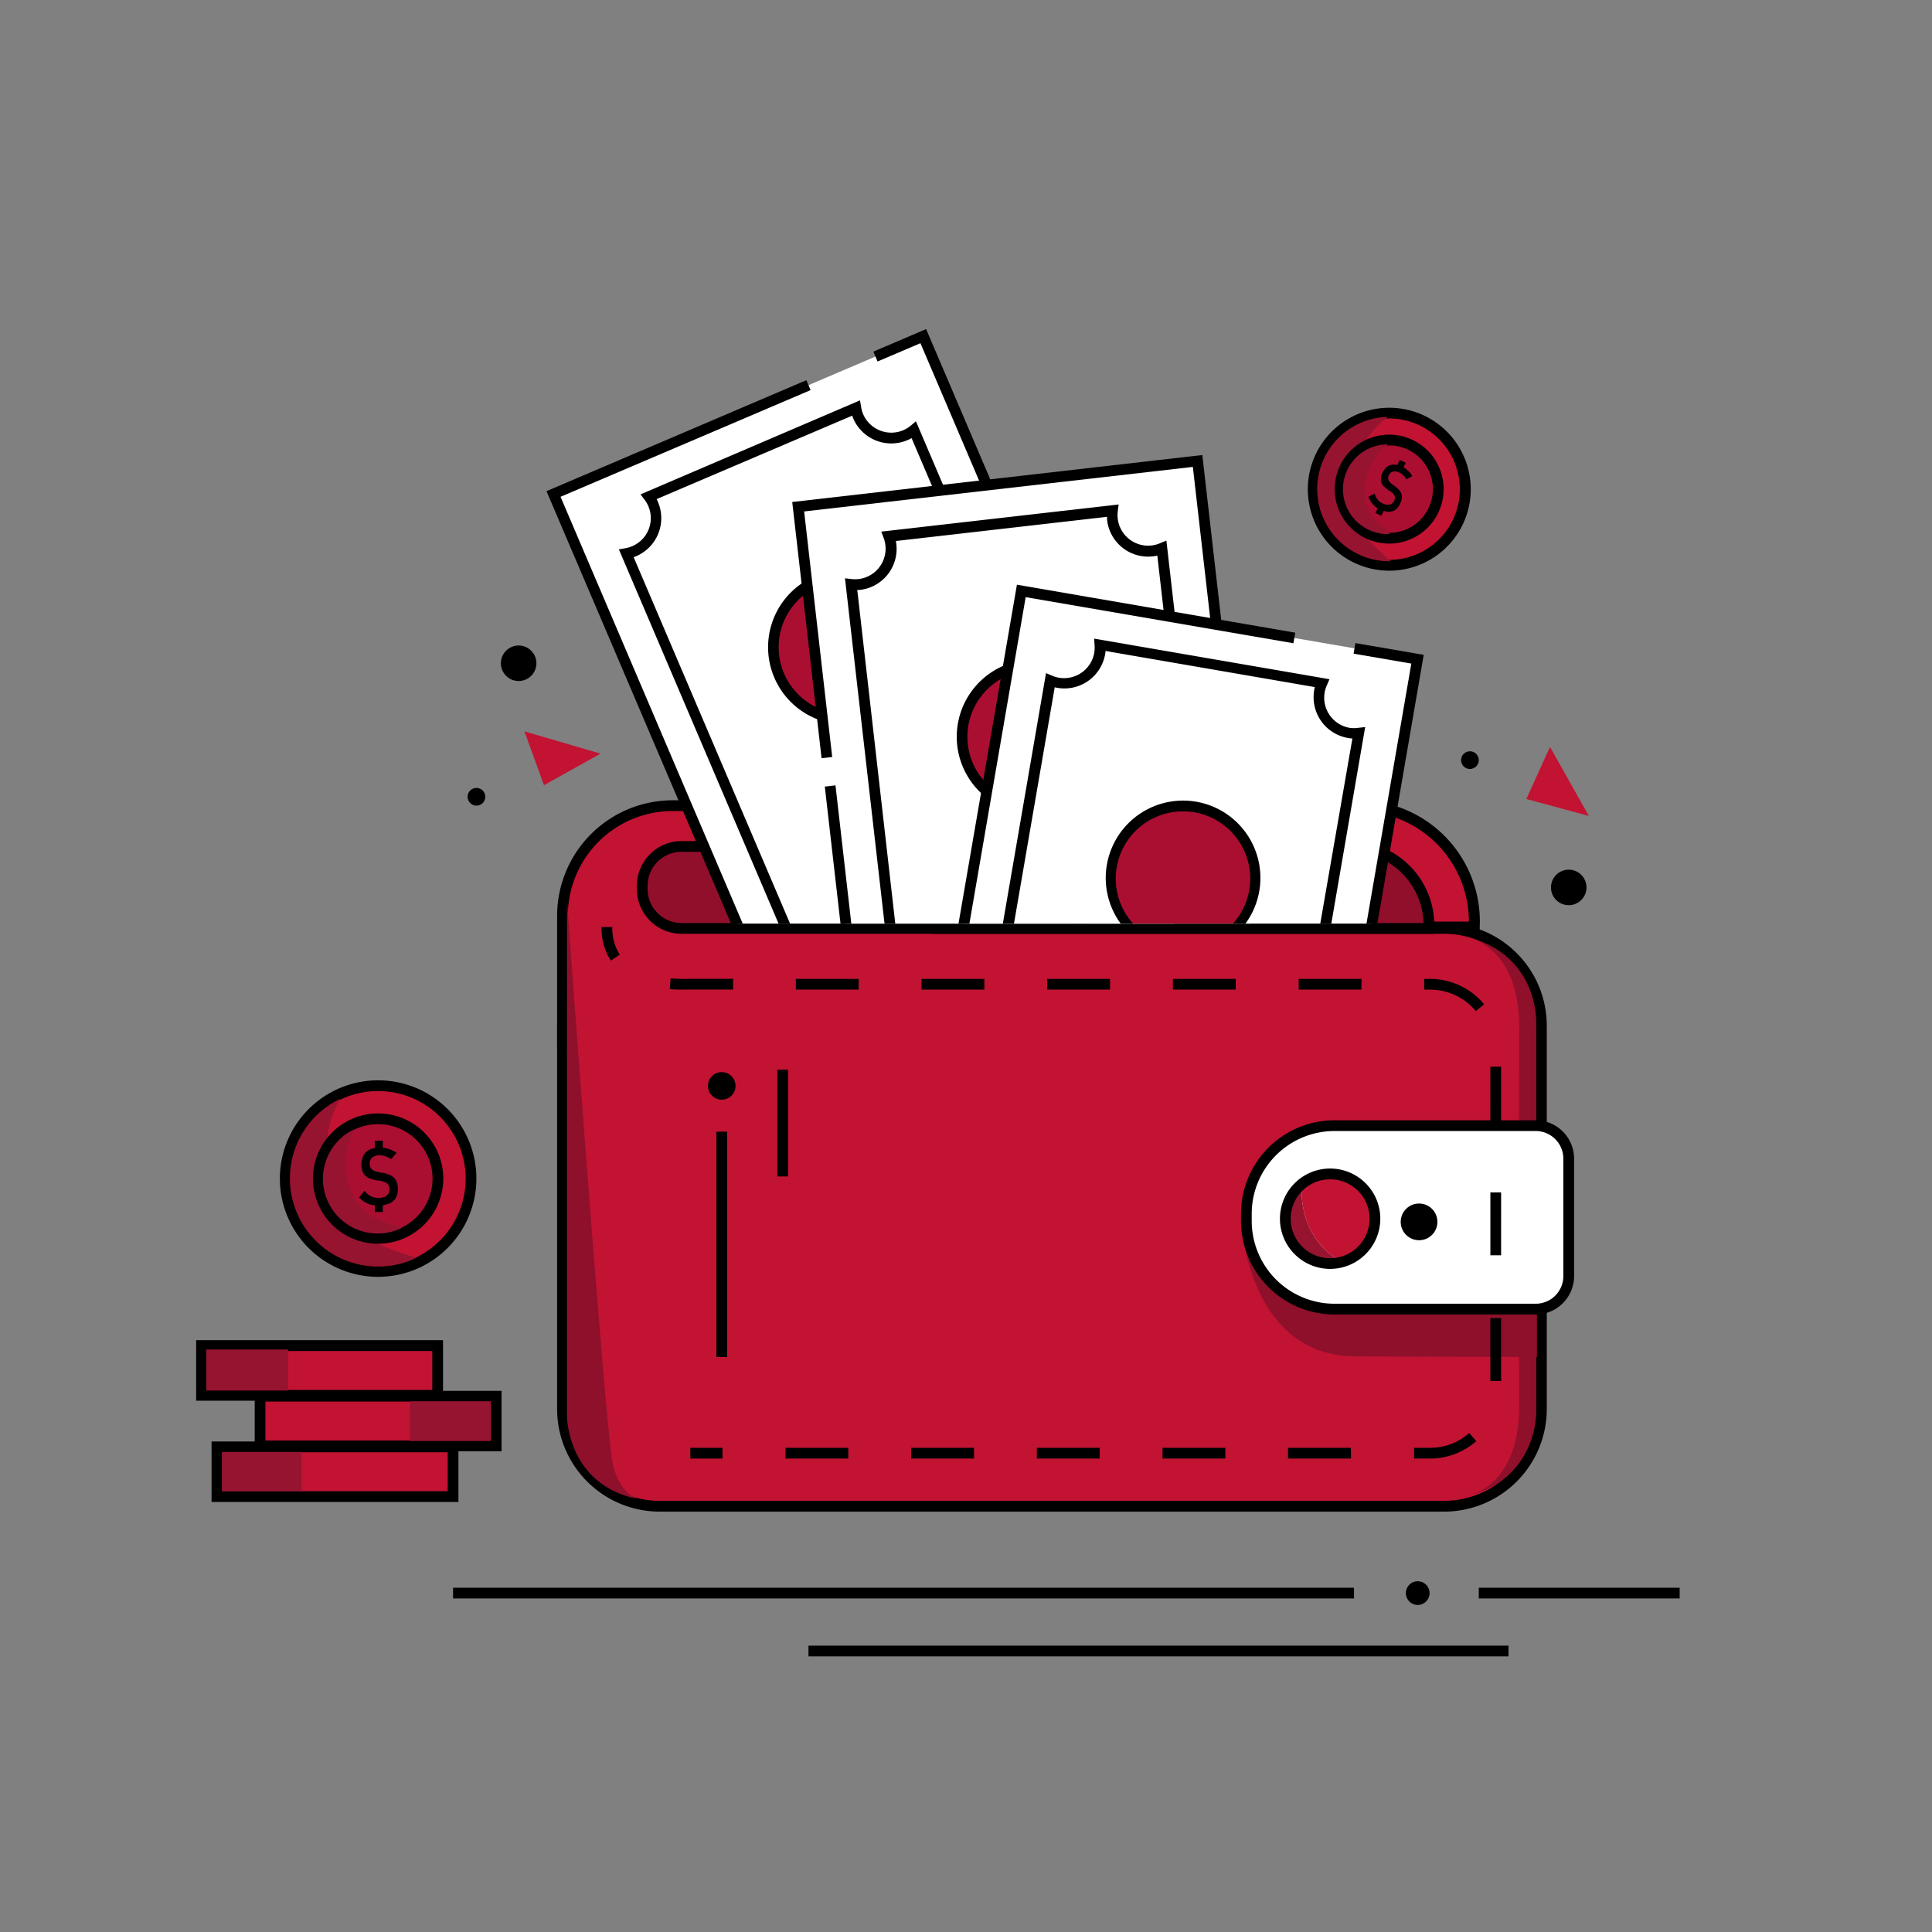 <svg id="Niezaleznosc" xmlns="http://www.w3.org/2000/svg" xmlns:xlink="http://www.w3.org/1999/xlink" viewBox="0 0 360 360"><rect x="0" y="0" width="360" height="360" fill="#808080" stroke="none"/><defs><style>.cls-1{fill:none;}.cls-2{fill:#c21333;}.cls-3{fill:#910f2b;}.cls-4{fill:#8e102b;}.cls-5{fill:#fff;}.cls-6{fill:#961430;}.cls-7{fill:#aa0f31;}.cls-8{clip-path:url(#clip-path);}</style><clipPath id="clip-path"><rect class="cls-1" x="87.77" y="51.66" width="207.88" height="120.44"/></clipPath></defs><path class="cls-2" d="M104.81,205.91V191.12A18.11,18.11,0,0,1,122.92,173H269.11a18.11,18.11,0,0,1,18.11,18.11v71.44a18.11,18.11,0,0,1-18.11,18.11H122.92a18.11,18.11,0,0,1-18.11-18.11V205.91"/><path d="M269.11,281.67H122.92a19.13,19.13,0,0,1-19.11-19.11V191.12A19.13,19.13,0,0,1,122.92,172H269.11a19.13,19.13,0,0,1,19.11,19.11v71.44A19.13,19.13,0,0,1,269.11,281.67ZM122.92,174a17.13,17.13,0,0,0-17.11,17.11v71.44a17.14,17.14,0,0,0,17.11,17.11H269.11a17.14,17.14,0,0,0,17.11-17.11V191.12A17.13,17.13,0,0,0,269.11,174Z"/><path class="cls-2" d="M174.2,150.12h79a21.55,21.55,0,0,1,21.55,21.55v1a0,0,0,0,1,0,0H174.2a0,0,0,0,1,0,0v-22.6A0,0,0,0,1,174.2,150.12Z"/><path d="M275.71,173.72H173.2v-24.6h80a22.58,22.58,0,0,1,22.55,22.56Zm-100.51-2h98.51v0a20.58,20.58,0,0,0-20.55-20.56h-78Z"/><path class="cls-2" d="M250.56,150.12H125.32a20.51,20.51,0,0,0-20.51,20.51h0v24.88"/><path d="M105.81,195.51h-2V170.63a21.54,21.54,0,0,1,21.51-21.51H250.56v2H125.32a19.54,19.54,0,0,0-19.51,19.51Z"/><path class="cls-3" d="M127,157.72h124.6a14.67,14.67,0,0,1,14.67,14.67v.6a0,0,0,0,1,0,0H127a7.34,7.34,0,0,1-7.34-7.34v-.6a7.34,7.34,0,0,1,7.34-7.34Z"/><path d="M267.26,174H127a8.35,8.35,0,0,1-8.33-8.34v-.6a8.35,8.35,0,0,1,8.33-8.34H251.59a15.69,15.69,0,0,1,15.67,15.67ZM127,158.72a6.34,6.34,0,0,0-6.33,6.34v.6A6.35,6.35,0,0,0,127,172H265.26a13.69,13.69,0,0,0-13.67-13.28Z"/><path class="cls-4" d="M231.35,228.31s1.4,24.36,21.23,24.44l33.81.11v-9.63l-43.3-.71Z"/><circle cx="134.49" cy="202.34" r="2.57"/><rect x="133.49" y="210.87" width="2" height="41.99"/><path class="cls-4" d="M105.65,167.84V263.9s0,12.67,13.09,15.41c0,0-3.84-1.22-4.76-7.74C112.32,259.92,105.65,167.84,105.65,167.84Z"/><path class="cls-4" d="M286.23,261.56V189.81s0-12.62-13.66-15.34c0,0,10.51,1,10.51,16.86,0,7.6-.23,42.59.44,63.72C283.89,266.55,286.23,261.56,286.23,261.56Z"/><path class="cls-4" d="M286.23,191.83v71.75s0,12.62-13.66,15.35c0,0,10.51-1,10.51-16.87,0-7.59-.23-42.59.44-63.71C283.89,186.84,286.23,191.83,286.23,191.83Z"/><path class="cls-5" d="M248.65,209.75h37.51a6.15,6.15,0,0,1,6.15,6.15v21.89a6.15,6.15,0,0,1-6.15,6.15H248.65a16.42,16.42,0,0,1-16.42-16.42v-1.34a16.42,16.42,0,0,1,16.42-16.42Z"/><path d="M286.16,244.93H248.65a17.43,17.43,0,0,1-17.41-17.42v-1.34a17.43,17.43,0,0,1,17.41-17.42h37.51a7.16,7.16,0,0,1,7.15,7.15v21.88A7.16,7.16,0,0,1,286.16,244.93Zm-37.51-34.18a15.43,15.43,0,0,0-15.41,15.42v1.34a15.43,15.43,0,0,0,15.41,15.42h37.51a5.16,5.16,0,0,0,5.15-5.15V215.9a5.16,5.16,0,0,0-5.15-5.15Z"/><path class="cls-6" d="M242.62,219.82a8.33,8.33,0,0,0,5.22,14.82,7.33,7.33,0,0,0,1.24-.11C244.47,231.69,242,226.07,242.62,219.82Z"/><path class="cls-2" d="M256.16,226.31a8.32,8.32,0,0,0-13.54-6.49c-.64,6.25,1.85,11.87,6.46,14.71A8.31,8.31,0,0,0,256.16,226.31Z"/><path d="M247.85,236.44a9.35,9.35,0,1,1,9.35-9.35A9.36,9.36,0,0,1,247.85,236.44Zm0-16.69a7.35,7.35,0,1,0,7.35,7.34A7.34,7.34,0,0,0,247.85,219.75Z"/><circle cx="264.42" cy="227.68" r="3.42"/><path d="M113.82,179a11,11,0,0,1-1.72-6.26h2a9.07,9.07,0,0,0,1.39,5.15Z"/><path d="M266.49,271.78h-3v-2h3a11,11,0,0,0,7.28-2.75l1.32,1.5A13.05,13.05,0,0,1,266.49,271.78Zm-14.74,0H240v-2h11.71Zm-23.42,0H216.62v-2h11.71Zm-23.42,0H193.2v-2h11.71Zm-23.42,0H169.78v-2h11.71Zm-23.42,0h-11.7v-2h11.7Zm121.64-14.46h-2V245.61h2Zm0-23.42h-2V222.19h2Zm0-23.42h-2V198.77h2ZM275,188.4a11.07,11.07,0,0,0-8.52-4h-1.1v-2h1.1a13.08,13.08,0,0,1,10.06,4.74Zm-147.5-4c-.93,0-1.84,0-2.7-.1l.16-2a30.7,30.7,0,0,0,3.64.09h8v2H127.5Zm126.18,0H242v-2h11.71Zm-23.42,0H218.55v-2h11.71Zm-23.42,0H195.13v-2h11.71Zm-23.42,0H171.71v-2h11.71Zm-23.42,0H148.29v-2H160Z"/><rect x="128.63" y="269.78" width="6" height="2"/><circle class="cls-2" cx="70.46" cy="219.61" r="17.31"/><path d="M70.46,237.92a18.31,18.31,0,1,1,18.31-18.31A18.33,18.33,0,0,1,70.46,237.92Zm0-34.62a16.31,16.31,0,1,0,16.31,16.31A16.33,16.33,0,0,0,70.46,203.3Z"/><path class="cls-6" d="M63.35,204.77A16.42,16.42,0,0,0,70.49,236a16.24,16.24,0,0,0,7.1-1.63,62.43,62.43,0,0,1-7.67-2.8C61,227.59,58.1,214.25,63.35,204.77Z"/><circle class="cls-7" cx="70.46" cy="219.61" r="11.14"/><path d="M70.46,231.75A12.14,12.14,0,1,1,82.6,219.61,12.15,12.15,0,0,1,70.46,231.75Zm0-22.28A10.14,10.14,0,1,0,80.6,219.61,10.16,10.16,0,0,0,70.46,209.47Z"/><path class="cls-6" d="M66,210.43a10.2,10.2,0,1,0,8.85,18.38,36.9,36.9,0,0,1-4.76-1.75C64.57,224.6,62.76,216.32,66,210.43Z"/><path d="M69.11,224.48a4.5,4.5,0,0,1-1.19-.51,5.23,5.23,0,0,1-1-.86l1-1.22a3.62,3.62,0,0,0,1.18,1,3.09,3.09,0,0,0,1.39.32,2.49,2.49,0,0,0,1.56-.41,1.49,1.49,0,0,0,.52-1.24h0a1.31,1.31,0,0,0-.25-.84,1.52,1.52,0,0,0-.65-.46,5.27,5.27,0,0,0-1-.28h-.16l-.08,0a9.46,9.46,0,0,1-1.59-.41,2.26,2.26,0,0,1-1.05-.83,2.85,2.85,0,0,1-.43-1.7h0a3.69,3.69,0,0,1,.39-1.78,2.5,2.5,0,0,1,1.16-1.06,4.65,4.65,0,0,1,2-.36,4.88,4.88,0,0,1,1,.11,5.28,5.28,0,0,1,1,.32,8,8,0,0,1,1,.54L72.89,216a4.62,4.62,0,0,0-1.06-.54,3.09,3.09,0,0,0-1-.18,2.25,2.25,0,0,0-1.46.4,1.46,1.46,0,0,0-.48,1.2h0a1.25,1.25,0,0,0,.28.87,1.62,1.62,0,0,0,.7.46c.28.09.67.2,1.16.31h.12l.07,0h.07a7.27,7.27,0,0,1,1.45.47,2.29,2.29,0,0,1,1,.89,3,3,0,0,1,.39,1.66h0a3.32,3.32,0,0,1-.4,1.72,2.47,2.47,0,0,1-1.21,1,5.16,5.16,0,0,1-2,.34A4.87,4.87,0,0,1,69.11,224.48Zm.73-11.92h1.5v1.68h-1.5Zm0,11.51h1.5v1.77h-1.5Z"/><rect class="cls-2" x="40.41" y="269.6" width="44.01" height="9.26"/><path d="M85.42,279.87h-46V268.6h46Zm-44-2h42V270.6h-42Z"/><rect class="cls-2" x="48.45" y="260.16" width="44.01" height="9.26"/><path d="M93.46,270.42h-46V259.16h46Zm-44-2h42v-7.26h-42Z"/><rect class="cls-2" x="37.54" y="250.72" width="44.01" height="9.26"/><path d="M82.55,261h-46V249.72h46Zm-44-2h42v-7.26h-42Z"/><rect class="cls-6" x="38.43" y="251.46" width="15.27" height="7.64"/><rect class="cls-6" x="76.39" y="261.13" width="15.09" height="7.38"/><rect class="cls-6" x="41.37" y="270.55" width="14.82" height="7.31"/><g class="cls-8"><polyline class="cls-5" points="163.13 66.44 172.04 62.63 220.45 176.07 151.56 205.47 103.14 92.04 150.65 71.77"/><polygon points="151.03 206.79 101.83 91.52 150.26 70.84 151.04 72.69 104.45 92.57 152.08 204.16 219.14 175.54 171.51 63.95 163.52 67.36 162.74 65.52 172.57 61.32 221.77 176.59 151.03 206.79"/><path d="M163.25,193.84l-.25-1.18a5.7,5.7,0,0,0-7.81-4,5.5,5.5,0,0,0-1.35.81l-1,.83-37.52-87.93,1.23-.22a6,6,0,0,0,1.24-.37,5.67,5.67,0,0,0,2.32-8.66l-.76-1L160.25,74.6l.21,1.25a5.86,5.86,0,0,0,.37,1.31,5.71,5.71,0,0,0,7.49,3h0a5.54,5.54,0,0,0,1.35-.82l1-.84,37.54,88-1.24.22a5.35,5.35,0,0,0-1.25.37,5.7,5.7,0,0,0-3,7.48,5.23,5.23,0,0,0,.52.95l.67,1Zm-5.84-7.67a7.71,7.71,0,0,1,7.1,4.68l.1.24L201,175.55a2.4,2.4,0,0,1-.11-.23A7.71,7.71,0,0,1,205,165.21l.49-.19L169.86,81.64a7.6,7.6,0,0,1-.76.37h0A7.72,7.72,0,0,1,159,78c-.07-.18-.14-.36-.2-.55L122.35,93a5.12,5.12,0,0,1,.25.53,7.71,7.71,0,0,1-4.06,10.11,3.8,3.8,0,0,1-.47.18l35.59,83.38c.24-.13.49-.25.74-.36A7.65,7.65,0,0,1,157.41,186.17Z"/><circle class="cls-7" cx="157.51" cy="120.59" r="13.41"/><path d="M157.53,135a14.4,14.4,0,1,1,5.63-1.15A14.42,14.42,0,0,1,157.53,135Zm0-26.82a12.42,12.42,0,1,0,11.41,7.55h0a12.43,12.43,0,0,0-11.41-7.55Z"/><polyline class="cls-5" points="154.08 141.17 148.73 94.42 223.15 85.9 237.18 208.43 162.76 216.95 154.69 146.46"/><polygon points="161.88 218.06 153.69 146.57 155.68 146.34 163.64 215.84 236.08 207.55 222.27 87 149.84 95.3 155.07 141.06 153.09 141.28 147.62 93.54 224.03 84.79 224.15 85.78 238.29 209.31 161.88 218.06"/><path d="M177.29,209.14l.09-1.21a5.42,5.42,0,0,0,0-1.07,5.71,5.71,0,0,0-6.31-5,5.61,5.61,0,0,0-1.52.4l-1.22.5-10.88-95,1.25.14a6.1,6.1,0,0,0,1.28,0,5.7,5.7,0,0,0,5-6.32,5.59,5.59,0,0,0-.32-1.33l-.44-1.19L208.44,94l-.16,1.26a5.7,5.7,0,0,0,6.3,6.38h0a5.58,5.58,0,0,0,1.53-.4l1.23-.51,10.88,95-1.25-.15a5.74,5.74,0,0,0-1.31,0,5.63,5.63,0,0,0-3.81,2.11,5.7,5.7,0,0,0-1.21,4.2,5.82,5.82,0,0,0,.23,1l.36,1.16Zm-5.59-9.34a7.72,7.72,0,0,1,7.65,6.83,2.11,2.11,0,0,1,0,.25l39.32-4.5,0-.25a7.7,7.7,0,0,1,6.78-8.53l.52,0-10.32-90.07a7.56,7.56,0,0,1-.83.14,7.7,7.7,0,0,1-8.53-6.78,5.65,5.65,0,0,1,0-.59l-39.36,4.51a5.81,5.81,0,0,1,.09.58,7.7,7.7,0,0,1-6.78,8.53,4,4,0,0,1-.5,0L170,200a7.81,7.81,0,0,1,.82-.14A8.65,8.65,0,0,1,171.7,199.8Z"/><circle class="cls-7" cx="192.69" cy="137.29" r="13.41"/><path d="M192.66,151.7a14.43,14.43,0,0,1-14.29-12.77,14.41,14.41,0,1,1,25.6,7.32,14.27,14.27,0,0,1-9.64,5.35A13.48,13.48,0,0,1,192.66,151.7Zm.05-26.82a13.86,13.86,0,0,0-1.43.08A12.41,12.41,0,1,0,205,135.88h0a12.41,12.41,0,0,0-12.3-11Z"/><polyline class="cls-5" points="252.39 120.81 264.13 122.84 243.18 244.38 169.35 231.65 190.31 110.11 241.18 118.88"/><polygon points="243.99 245.53 168.2 232.46 189.49 108.95 241.35 117.89 241.01 119.86 191.12 111.27 170.51 230.83 242.36 243.22 262.98 123.65 252.22 121.8 252.56 119.83 265.29 122.02 243.99 245.53"/><path d="M229.08,235.75l-43.58-7.52.42-1.13a5.19,5.19,0,0,0,.28-1,5.71,5.71,0,0,0-4.65-6.59,5.79,5.79,0,0,0-1.56,0l-1.32.14,16.24-94.22,1.16.48a5.31,5.31,0,0,0,1.24.37,5.71,5.71,0,0,0,6.59-4.65,6.16,6.16,0,0,0,.06-1.37l-.08-1.26,43.85,7.56-.5,1.16a6.13,6.13,0,0,0-.4,1.31,5.7,5.7,0,0,0,4.65,6.59h0a5.62,5.62,0,0,0,1.59,0l1.31-.14-16.24,94.24-1.16-.49a5.58,5.58,0,0,0-1.25-.38,5.73,5.73,0,0,0-4.26,1,5.65,5.65,0,0,0-2.33,3.69,5.44,5.44,0,0,0-.08,1.08Zm-41-9.09,39,6.72a2.34,2.34,0,0,1,0-.26,7.7,7.7,0,0,1,8.9-6.28l.51.11L252,137.61a8,8,0,0,1-.84-.1h0a7.71,7.71,0,0,1-6.28-8.9c0-.19.07-.39.12-.58l-39-6.73a5.6,5.6,0,0,1-.07.59,7.71,7.71,0,0,1-8.9,6.28l-.5-.1-15.4,89.34a7.34,7.34,0,0,1,.82.09,7.72,7.72,0,0,1,6.29,8.9C188.16,226.49,188.15,226.57,188.13,226.66Z"/><circle class="cls-7" cx="220.45" cy="163.6" r="13.41"/><path d="M220.48,178a14.71,14.71,0,0,1-2.47-.21,14.41,14.41,0,1,1,10.75-2.43A14.27,14.27,0,0,1,220.48,178Zm0-26.82a12.53,12.53,0,1,0,2.13.19A11.8,11.8,0,0,0,220.43,151.19Z"/></g><rect x="144.85" y="199.33" width="2" height="19.88"/><circle class="cls-2" cx="258.87" cy="91.16" r="14.18"/><path d="M258.84,106.34a15.18,15.18,0,1,1,13.84-8.87h0A15.21,15.21,0,0,1,258.84,106.34Zm0-28.37a13.3,13.3,0,0,0-4.6.83,13.18,13.18,0,1,0,16.59,17.84h0a13.2,13.2,0,0,0-12-18.67Z"/><path class="cls-6" d="M258.63,77.68a13.45,13.45,0,0,0,.53,26.9,51.67,51.67,0,0,1-4.76-4.71C249.12,93.89,251.49,83,258.63,77.68Z"/><circle class="cls-7" cx="258.87" cy="91.16" r="9.13"/><path d="M258.86,101.29a10.15,10.15,0,1,1,3.54-.64A10.06,10.06,0,0,1,258.86,101.29Zm0-18.26a8.19,8.19,0,0,0-2.84.51,8.13,8.13,0,1,0,10.23,11h0A8.13,8.13,0,0,0,258.87,83Z"/><path class="cls-6" d="M258.69,82.8A8.36,8.36,0,1,0,259,99.51a30.14,30.14,0,0,1-2.95-2.92C252.78,92.87,254.25,86.08,258.69,82.8Z"/><path d="M256.2,94.33A3.86,3.86,0,0,1,255,92.55l1.16-.57a2.89,2.89,0,0,0,.55,1.11,2.54,2.54,0,0,0,.93.72A2.06,2.06,0,0,0,259,94a1.24,1.24,0,0,0,.81-.75h0a1.09,1.09,0,0,0,.1-.71,1.22,1.22,0,0,0-.32-.56,5.34,5.34,0,0,0-.67-.55s0,0,0,0l0,0-.05,0-.06,0a10.24,10.24,0,0,1-1-.85,1.87,1.87,0,0,1-.49-1,2.36,2.36,0,0,1,.26-1.42h0a2.94,2.94,0,0,1,.9-1.2,2,2,0,0,1,1.23-.39,3.76,3.76,0,0,1,1.57.39,4.42,4.42,0,0,1,.72.43,4.86,4.86,0,0,1,.63.58,5.11,5.11,0,0,1,.54.73l-1.09.62a3.77,3.77,0,0,0-.61-.77,2.3,2.3,0,0,0-.7-.48,1.84,1.84,0,0,0-1.22-.2,1.2,1.2,0,0,0-.77.73h0a1,1,0,0,0-.09.73,1.37,1.37,0,0,0,.37.59c.17.16.43.37.75.62l0,0,.05,0,0,0,0,0a5.18,5.18,0,0,1,.92.85,1.91,1.91,0,0,1,.43,1,2.57,2.57,0,0,1-.28,1.37h0A2.86,2.86,0,0,1,260,95a2.06,2.06,0,0,1-1.25.36,4.73,4.73,0,0,1-2.57-1Zm4.61-8.63,1.12.51-.57,1.25L260.24,87Zm-3.92,8.58,1.12.51-.61,1.32-1.11-.52Z"/><circle cx="96.64" cy="123.59" r="3.31"/><polygon class="cls-2" points="97.72 136.28 101.36 146.31 111.9 140.43 97.72 136.28"/><circle cx="88.78" cy="148.47" r="1.65"/><circle cx="292.31" cy="165.36" r="3.31"/><polygon class="cls-2" points="288.82 139.17 284.41 148.88 296.06 152.04 288.82 139.17"/><circle cx="273.9" cy="141.64" r="1.65"/><rect x="275.55" y="295.85" width="37.43" height="2"/><rect x="84.42" y="295.85" width="167.88" height="2"/><rect x="150.65" y="306.64" width="130.44" height="2"/><circle cx="264.17" cy="296.85" r="2.21"/></svg>